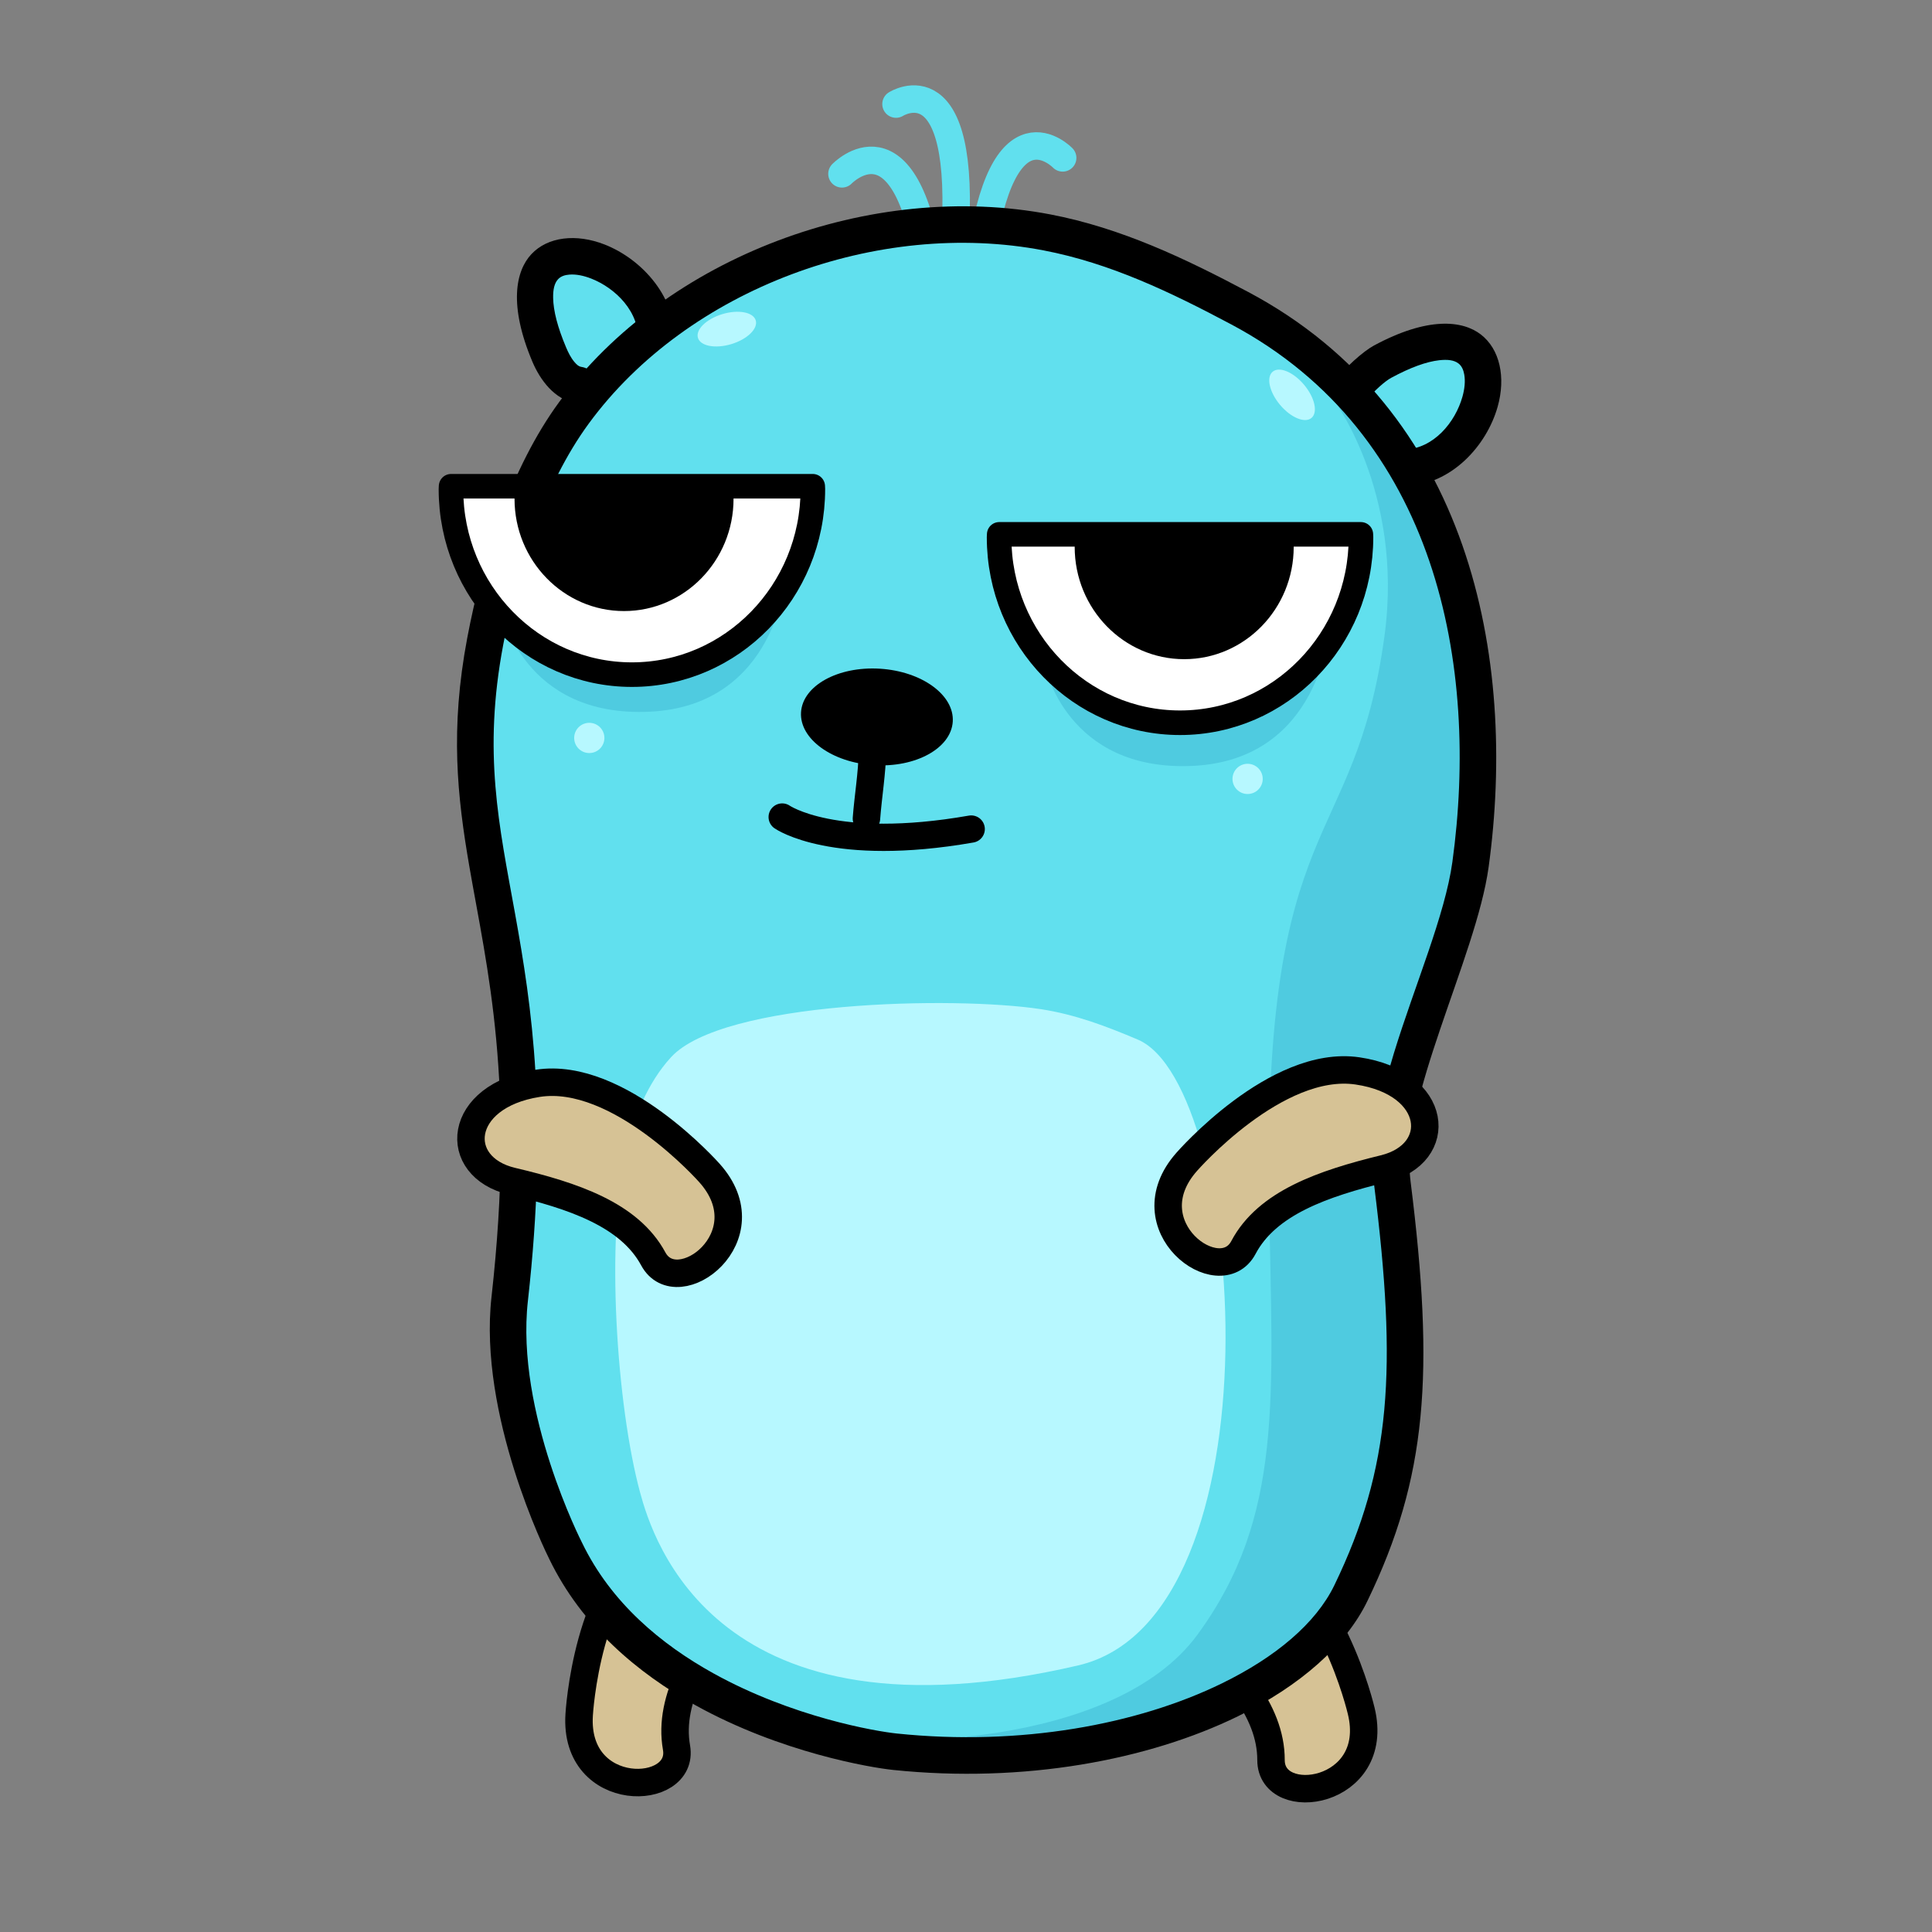 <?xml version="1.0" encoding="UTF-8" standalone="no"?><!DOCTYPE svg PUBLIC "-//W3C//DTD SVG 1.1//EN" "http://www.w3.org/Graphics/SVG/1.1/DTD/svg11.dtd"><svg width="100%" height="100%" viewBox="0 0 600 600" version="1.1" xmlns="http://www.w3.org/2000/svg" xmlns:xlink="http://www.w3.org/1999/xlink" xml:space="preserve" xmlns:serif="http://www.serif.com/" style="fill-rule:evenodd;clip-rule:evenodd;stroke-linecap:round;stroke-linejoin:round;stroke-miterlimit:1.5;"><rect x="0" y="0" width="600" height="600" fill="#808080" stroke="none"/><rect id="_73" serif:id="73" x="0" y="0" width="600" height="600" style="fill:none;"/><g><path d="M261.478,53.988c-0,0 19.82,-20.646 27.252,29.73" style="fill:none;stroke:#61e0ee;stroke-width:8.53px;"/><path d="M330.022,49.033c0,0 -18.994,-19.82 -25.601,32.208" style="fill:none;stroke:#61e0ee;stroke-width:8.53px;"/><path d="M278.264,32.321c-0,0 22.301,-14.215 18.187,43.266" style="fill:none;stroke:#61e0ee;stroke-width:8.53px;"/><path d="M179.866,532.541c0,-0 2.31,-42.264 24.532,-54.834c22.222,-12.569 37.238,3.634 25.136,18.914c-12.102,15.28 -22.154,30.692 -19.44,46.102c2.713,15.411 -31.944,16.473 -30.228,-10.182Z" style="fill:#d6c295;stroke:#000;stroke-width:8.53px;"/><path d="M422.742,531.353c-0,-0 -9.563,-41.233 -33.619,-49.783c-24.057,-8.549 -36.054,10 -21.498,22.964c14.555,12.965 27.113,26.413 27.098,42.06c-0.016,15.648 34.305,10.718 28.019,-15.241Z" style="fill:#d6c295;stroke:#000;stroke-width:8.53px;"/><path d="M416.572,127.237c0.268,-4.728 8.997,-12.862 12.771,-14.9c45.91,-24.793 35.065,32.127 6.861,32.989" style="fill:#61e0ee;"/><path d="M422.246,127.56c-0.178,3.132 -2.865,5.53 -5.997,5.352c-3.132,-0.178 -5.53,-2.865 -5.352,-5.997c0.127,-2.237 1.223,-5.054 3.181,-7.853c3.417,-4.887 9.447,-10.043 12.564,-11.726c16.823,-9.085 27.579,-7.814 33.223,-3.477c5.946,4.569 7.817,13.336 5.241,22.466c-3.406,12.071 -14.331,24.242 -28.729,24.682c-3.135,0.096 -5.758,-2.372 -5.854,-5.507c-0.096,-3.136 2.372,-5.759 5.507,-5.855c9.297,-0.284 15.936,-8.613 18.136,-16.407c0.684,-2.427 0.941,-4.823 0.573,-6.921c-0.245,-1.39 -0.753,-2.639 -1.8,-3.444c-1.36,-1.045 -3.365,-1.293 -5.994,-0.995c-3.931,0.446 -8.839,2.186 -14.901,5.46c-1.865,1.007 -5.145,3.882 -7.562,6.814c-0.733,0.889 -1.385,1.782 -1.852,2.638c-0.16,0.294 -0.37,0.527 -0.384,0.77Z"/><path d="M179.74,119.573c-4.681,-0.717 -7.487,-5.489 -9.157,-9.439c-20.321,-48.057 35.08,-31.74 33.26,-3.581" style="fill:#61e0ee;"/><path d="M180.6,113.954c3.101,0.475 5.233,3.378 4.758,6.478c-0.474,3.101 -3.377,5.233 -6.478,4.759c-6.641,-1.017 -11.163,-7.24 -13.532,-12.843c-7.445,-17.607 -5.18,-28.182 -0.364,-33.37c5.09,-5.482 13.972,-6.5 22.797,-3.037c11.631,4.564 22.663,16.61 21.734,30.979c-0.203,3.13 -2.909,5.507 -6.039,5.305c-3.13,-0.203 -5.508,-2.909 -5.305,-6.039c0.6,-9.286 -7.026,-16.714 -14.543,-19.664c-2.332,-0.915 -4.674,-1.404 -6.779,-1.243c-1.382,0.106 -2.651,0.483 -3.534,1.434c-1.159,1.248 -1.584,3.213 -1.531,5.85c0.078,3.955 1.349,9.007 4.034,15.358c0.629,1.486 1.437,3.147 2.562,4.484c0.605,0.718 1.274,1.404 2.22,1.549Z"/><path d="M175.66,481.619c0,-0 -21.416,-42.105 -17.369,-78.22c12.669,-113.062 -20.612,-135.244 -7.6,-204.211c4.518,-23.947 13.057,-51.221 27.602,-71.047c31.964,-43.57 93.402,-66.202 146.84,-55.97c21.397,4.097 40.718,13.361 59.84,23.519c66.527,35.341 80.349,109.929 71.704,172.795c-3.827,27.83 -27.755,71.203 -24.255,99.11c7.298,58.175 5.256,89.663 -12.907,127.188c-15.48,31.983 -75.725,56.078 -141.59,49.229c-11.222,-1.166 -78.373,-12.935 -102.265,-62.393Z" style="fill:#61e0ee;"/><clipPath id="_clip1"><path d="M175.66,481.619c0,-0 -21.416,-42.105 -17.369,-78.22c12.669,-113.062 -20.612,-135.244 -7.6,-204.211c4.518,-23.947 13.057,-51.221 27.602,-71.047c31.964,-43.57 93.402,-66.202 146.84,-55.97c21.397,4.097 40.718,13.361 59.84,23.519c66.527,35.341 80.349,109.929 71.704,172.795c-3.827,27.83 -27.755,71.203 -24.255,99.11c7.298,58.175 5.256,89.663 -12.907,127.188c-15.48,31.983 -75.725,56.078 -141.59,49.229c-11.222,-1.166 -78.373,-12.935 -102.265,-62.393Z"/></clipPath><g clip-path="url(#_clip1)"><path d="M413.443,123.071c-0,-0 22.659,29.128 16.529,74.38c-9.208,67.974 -37.778,53.393 -35.833,175.723c0.97,60.981 4.609,97.762 -22.245,134.472c-26.082,35.654 -100.666,35.604 -119.52,30.217c-18.854,-5.387 74.339,19.393 127.67,-2.155c53.33,-21.548 60.872,-112.048 53.869,-168.61c-7.003,-56.563 38.247,-72.724 23.164,-170.227c-24.242,-57.101 -24.78,-53.869 -43.634,-73.8Z" style="fill:#4fcbe0;"/><path d="M324.476,206.679c-0,-0 6.619,33.097 46.06,31.166c39.441,-1.931 42.199,-42.199 42.199,-42.199l-88.259,11.033Z" style="fill:#4fcbe0;"/><path d="M155.784,189.854c-0,0 6.619,33.097 46.06,31.167c39.441,-1.931 42.199,-42.199 42.199,-42.199l-88.259,11.032Z" style="fill:#4fcbe0;"/></g><path d="M170.578,484.165l-0.021,-0.044c-1.006,-2.015 -22.026,-44.668 -17.915,-81.355c7.512,-67.034 -1.357,-101.737 -6.849,-133.495c-3.814,-22.053 -6.045,-42.743 -0.688,-71.136c4.667,-24.737 13.58,-52.876 28.605,-73.356c33.199,-45.254 96.989,-68.818 152.492,-58.19c21.961,4.205 41.812,13.656 61.437,24.082c68.834,36.566 83.614,113.542 74.669,178.588c-1.954,14.204 -8.974,32.393 -15.122,50.573c-5.721,16.917 -10.787,33.802 -9.124,47.056c7.481,59.64 5.19,91.901 -13.431,130.371c-6.651,13.741 -20.835,26.305 -40.18,35.749c-27.821,13.582 -66.42,20.889 -107.113,16.658c-6.979,-0.726 -34.836,-5.382 -61.347,-20.084c-17.994,-9.978 -35.311,-24.556 -45.413,-45.417Zm10.2,-5.019c9.017,18.667 24.636,31.572 40.726,40.495c24.643,13.666 50.522,18.044 57.009,18.718c38.344,3.987 74.736,-2.768 100.95,-15.566c16.679,-8.142 29.202,-18.64 34.936,-30.486c17.706,-36.58 19.497,-67.295 12.384,-124.004c-1.485,-11.838 1.532,-26.322 6.129,-41.303c6.408,-20.884 15.871,-42.834 18.134,-59.29c8.345,-60.685 -4.519,-132.885 -68.74,-167.001c-18.618,-9.89 -37.408,-18.966 -58.242,-22.955c-51.373,-9.838 -110.459,11.862 -141.189,53.749c-14.064,19.172 -22.23,45.582 -26.599,68.739c-6.35,33.653 -1.308,55.888 3.679,83.506c5.181,28.691 10.406,62.97 3.984,120.284c-3.882,34.646 16.787,75.01 16.787,75.01c0.018,0.035 0.035,0.069 0.052,0.104Z"/><path d="M334.823,517.211c-112.494,26.182 -132.172,-39.447 -136.038,-53.712c-7.284,-26.869 -10.812,-78.951 -4.268,-106.648c2.273,-9.616 6.568,-20.57 13.884,-28.531c16.077,-17.498 87.978,-19.02 114.857,-14.91c10.763,1.645 20.48,5.365 30.098,9.445c33.462,14.192 45.255,179.51 -18.533,194.356Z" style="fill:#b7f8ff;"/><circle cx="183.009" cy="229.172" r="4.694" style="fill:#b7f8ff;"/><circle cx="387.456" cy="241.894" r="4.694" style="fill:#b7f8ff;"/><g><g><path d="M273.249,207.672c13.004,0.799 23.148,8.161 22.64,16.428c-0.509,8.267 -11.479,14.329 -24.483,13.529c-13.004,-0.8 -23.148,-8.161 -22.64,-16.428c0.509,-8.267 11.479,-14.329 24.483,-13.529Z"/><path d="M266.688,233.051c0.04,-2.352 1.982,-4.23 4.334,-4.19c2.353,0.04 4.23,1.982 4.19,4.335c-0.123,7.228 -1.339,14.166 -1.88,21.328c-0.177,2.346 -2.225,4.107 -4.571,3.93c-2.346,-0.177 -4.107,-2.226 -3.93,-4.572c0.528,-6.995 1.737,-13.771 1.857,-20.831Z"/><path d="M224.316,97.557c4.952,-1.501 9.605,-0.635 10.383,1.933c0.778,2.568 -2.611,5.871 -7.563,7.372c-4.953,1.501 -9.605,0.635 -10.383,-1.933c-0.779,-2.568 2.61,-5.871 7.563,-7.372Z" style="fill:#b7f8ff;"/><path d="M404.987,119.492c3.328,3.963 4.362,8.581 2.307,10.307c-2.054,1.725 -6.425,-0.091 -9.752,-4.054c-3.328,-3.962 -4.362,-8.581 -2.307,-10.306c2.054,-1.726 6.424,0.09 9.752,4.053Z" style="fill:#b7f8ff;"/></g></g><path d="M220.279,364.229c0,-0 -28.024,-31.721 -53.251,-27.799c-25.228,3.923 -26.958,25.946 -7.988,30.426c18.97,4.48 36.414,10.336 43.843,24.107c7.429,13.772 35.275,-6.89 17.396,-26.734Z" style="fill:#d6c295;stroke:#000;stroke-width:8.53px;"/><path d="M368.557,360.807c-0,-0 27.767,-31.947 53.025,-28.228c25.258,3.718 27.166,25.726 8.233,30.36c-18.933,4.633 -36.329,10.63 -43.646,24.461c-7.318,13.831 -35.329,-6.605 -17.612,-26.593Z" style="fill:#d6c295;stroke:#000;stroke-width:8.53px;"/><path d="M252.399,151.008l0.043,0.886c0,31.802 -25.181,57.621 -56.197,57.621c-31.016,-0 -56.198,-25.819 -56.198,-57.621l0.044,-0.886l112.308,-0Z" style="fill:#fff;stroke:#000;stroke-width:7.63px;"/><path d="M227.782,154.365l0.026,0.536c0,19.245 -15.238,34.869 -34.008,34.869c-18.77,0 -34.008,-15.624 -34.008,-34.869l0.026,-0.536l67.964,-0Z"/><path d="M422.625,165.949l0.043,0.887c0,31.801 -25.181,57.62 -56.197,57.62c-31.016,0 -56.197,-25.819 -56.197,-57.62l0.043,-0.887l112.308,0Z" style="fill:#fff;stroke:#000;stroke-width:7.63px;"/><path d="M401.743,169.306l0.027,0.536c-0,19.245 -15.239,34.87 -34.009,34.87c-18.769,-0 -34.008,-15.625 -34.008,-34.87l0.027,-0.536l67.963,0Z"/><path d="M242.915,253.733c0,-0 16.009,11.206 58.699,3.735" style="fill:none;stroke:#000;stroke-width:8.47px;"/></g></svg>